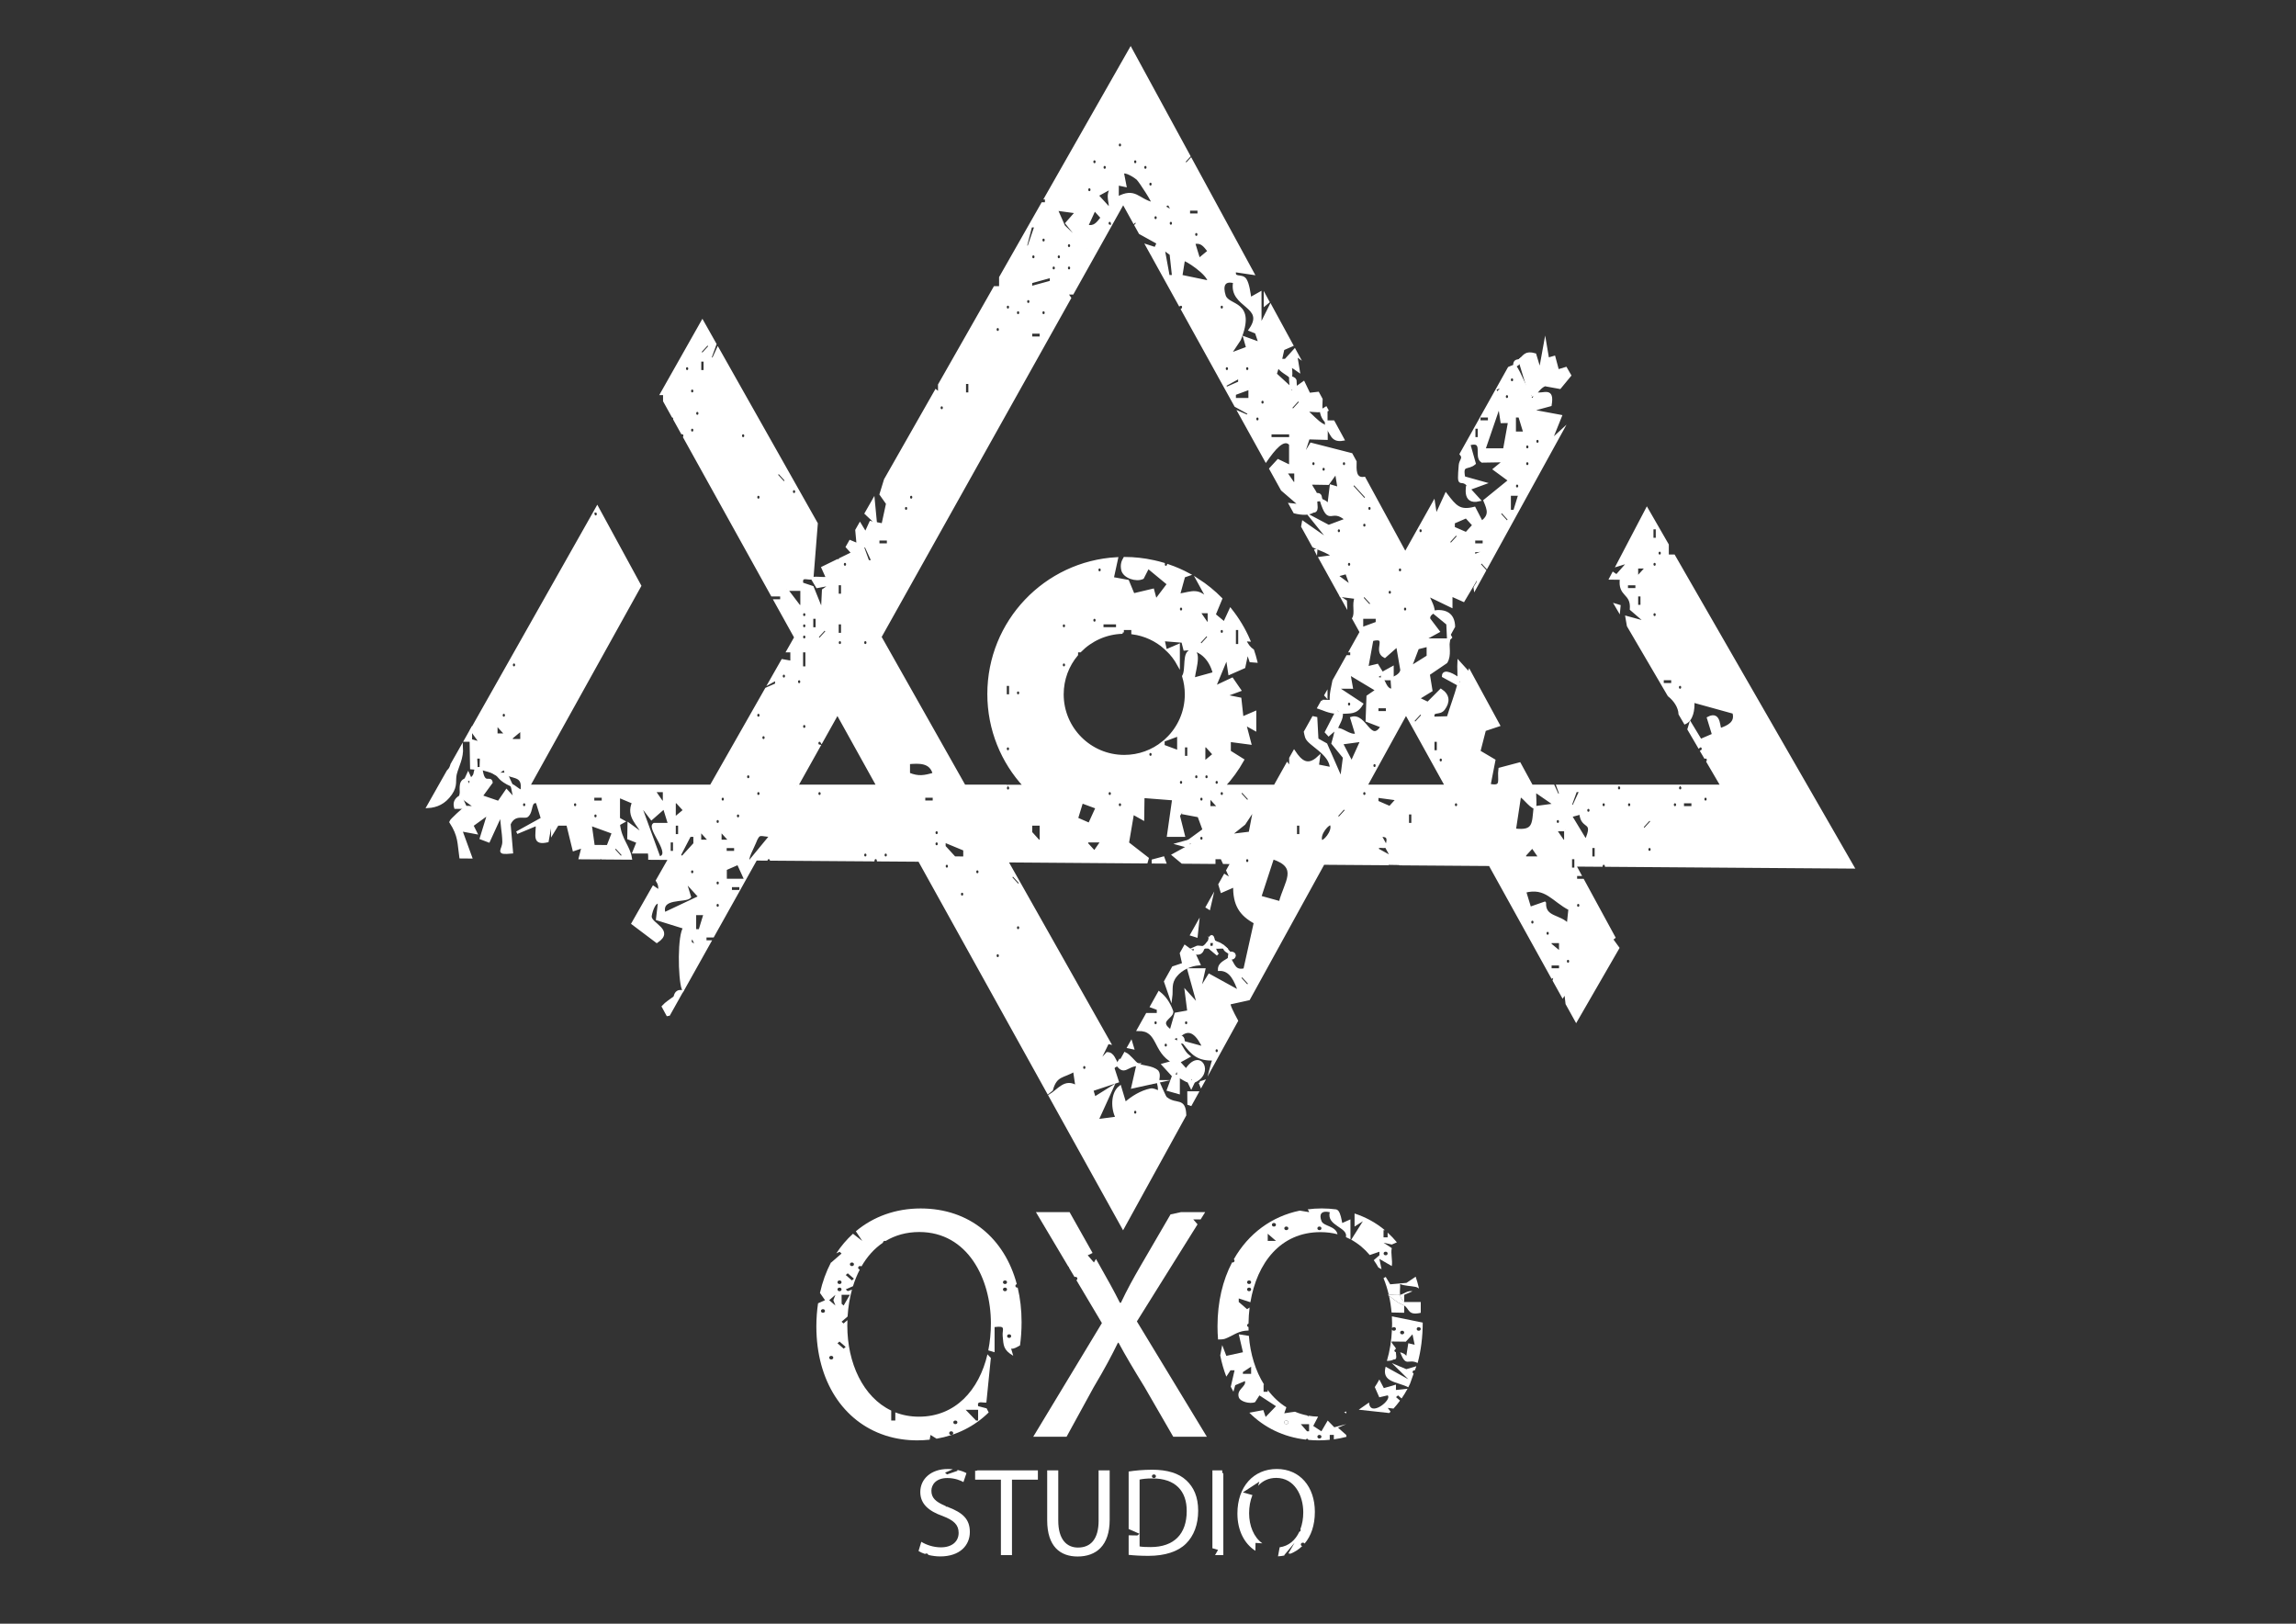 <?xml version="1.0" encoding="UTF-8"?>
<svg id="Layer_1" xmlns="http://www.w3.org/2000/svg" version="1.1" viewBox="0 0 841.89 595.28">
  <rect x="0" y="0" width="841.89" height="595.28" fill="#333333" stroke="none"/>
  <!-- Generator: Adobe Illustrator 29.5.1, SVG Export Plug-In . SVG Version: 2.1.0 Build 141)  -->
  <defs>
    <style>
      .st0 {
        fill: none;
      }

      .st1, .st2 {
        fill: #fff;
      }

      .st2 {
        stroke: #fff;
        stroke-miterlimit: 10;
      }
    </style>
  </defs>
  <path class="st1" d="M511.11,487.87c-.43,0-.66-.25-.71-.53-.16,4.09-.79,8-1.86,11.59,1,0,1.88-.16,2.5-.52,1.51.12.74-1.74.83-2.64-1.32-.55.02-1.25,0-1.32-.3-.84-2-2.28-1.52-2.63l5.13.06,2.45-2.7.79,3.82-2.33-.55-.72,4.61c-.61-.75-1.3-1.02-2.28-1.3,2.3,5.79,2.78,2.15,6.41,3.93.02-.05.04-.1.06-.16,1.16-4.4,1.81-9.28,1.82-14.65l-11.31-2.29h0c.05.86.08,1.72.08,2.58,0,.61-.01,1.21-.03,1.81.09-.24.32-.44.7-.44.99,0,.99,1.32,0,1.32ZM520.21,486.55c.99,0,.99,1.32,0,1.32s-.99-1.32,0-1.32ZM514.14,487.87c.99,0,.99,1.32,0,1.32s-.99-1.32,0-1.32Z"/>
  <path class="st1" d="M516.39,508.59c.21-.43.38-.79.48-.98.05-.11.1-.22.16-.32.42-1.14.81-2.29,1.22-3.44.03-.09.07-.18.1-.27-.6-.28-.49-1.22.35-1.22.04,0,.06.01.1.02.19-.5.37-1.01.56-1.51l-3.69,1.09-5.31-2.23,6.05,5.93-8.33-4.6c-1.58,5.78,4.24,5.45,8.32,7.54Z"/>
  <path class="st1" d="M514.9,478.65c1.92,1.12,1.29,3.78,6.06,2.64v-3.95s-6.06,0-6.06,0v-2.63s3.03-1.31,3.03-1.31c-1.8-.38-3.31,1.07-4.55,1.31-.18-1.27.1-2.66,0-3.95,1.83.71,3.67.64,5.59,1.02.55.11.97.35,1.34.6-.34-1.48-.74-2.92-1.21-4.32l-3.37,2.26-5.98.53-1.64-2.71-.81.45c.8,1.95,1.44,3.99,1.93,6.09,1.37-.07,2.97.25,4.14.02.24,1.71,1.49,2.49,1.52,2.63.08.42-.02.89,0,1.32-1.39-.81-1.36-.4-3.65-2.13l-1.92-1.45c.45,2,.76,4.05.94,6.11l4.63.1c0-.87.04-1.77,0-2.64Z"/>
  <path class="st1" d="M514.9,478.65c-.02-.43.08-.9,0-1.32-.03-.15-1.28-.92-1.52-2.63-1.17.23-2.78-.1-4.14-.02-.14,0-.27.01-.4.03l.49.37,1.92,1.45c2.29,1.72,2.26,1.32,3.65,2.13Z"/>
  <path class="st0" d="M422.57,542.01c-2.07,0-3.64.18-4.7.42v24.52c1.01.18,2.49.23,4.06.23,8.57,0,13.23-4.79,13.23-13.18.05-7.33-4.1-11.99-12.58-11.99Z"/>
  <path class="st1" d="M502.28,460.11l3.52-1.21v1.3s-2.07,1.8-2.07,1.8c.61.86,1.18,1.75,1.7,2.69.3.16.68.36,1.15.63l-.78-3.78,4.54,2.62c.35-2.04-.46-4.74,0-6.58l-3.02-1.98,3.02.67,1.87-.81c-1.05-1.27-2.18-2.46-3.4-3.56v1.73h-1.5v-2.63h.48c-3.22-2.69-6.95-4.76-11.1-6.11v4.79s3.05-1.96,3.05-1.96l-4.28,6.78c2.61,1.43,4.88,3.34,6.8,5.62ZM508.08,458.89c.98,0,.98,1.32,0,1.32s-.99-1.32,0-1.32Z"/>
  <path class="st1" d="M513.92,512.72c.79-1.14,1.52-2.33,2.2-3.59l-4.27.46.03-1.97-4.46,1.28-1.65-3.16c-.52.97-1.08,1.9-1.67,2.78l1.65,3.76,3.08-.72c1.77,1.6-6.56,8.25-6.82,2.61l-3.79,2.65,11.18,1.22c.17-.16.33-.33.5-.5l-1.04-1.38,2.11.25c.84-.92,1.63-1.9,2.39-2.93l-1.47-1.27.73-.64,1.3,1.13Z"/>
  <path class="st1" d="M374.01,493.3c.38-2.72.58-5.58.58-8.6,0-4.48-.49-8.72-1.43-12.65-.04,0-.06.02-.1.02-.9,0-.97-1.09-.22-1.28-4.49-16.8-17.35-27.75-35.26-27.75-9.18,0-17.34,2.99-23.76,8.36l2.35,3.54-3.4-2.63c-2.3,2.09-4.36,4.49-6.12,7.2l1.2-.59.73.64-3.79,3.29h-.1c-1.76,3.36-3.12,7.1-4.03,11.16l1.86,2.66-2.56,1.14c-.4,2.71-.62,5.54-.62,8.48,0,20.08,9.91,34.91,25.13,39.92.15.05.3.1.45.15,3.55,1.12,7.38,1.7,11.43,1.7,1.54,0,3.05-.09,4.54-.25l.3-1.74,2.24,1.38c7.3-1.26,13.88-4.49,19.1-9.63l-.76-1.49-3.12-.82c-.45-2.1,1.49-1.16,3.03-1.31l1.64-16.35-1.24-1.34c-3.1,13.23-11.83,22.87-25.12,22.87-3.15,0-6.04-.56-8.67-1.58v2.98h-1.5v-3.64c-10.37-4.95-16.1-17.48-16.1-31.11,0-.68.02-1.36.04-2.04l-1.41,1.22-.73-.64,2.2-1.91c.21-3.42.75-6.73,1.61-9.85l-1.56.54-.73-.64,2.66-1.16c.67-2.16,1.51-4.21,2.5-6.12-.84-.12-.8-1.29.13-1.29.21,0,.36.07.48.16,2.03-3.54,4.66-6.53,7.88-8.7,0-.34.23-.68.74-.68.1,0,.18.02.26.04,3.47-2.08,7.57-3.28,12.32-3.28,17.71,0,26.26,17.1,26.26,33.47,0,3.44-.33,6.77-.96,9.92l2.31.68v-9.22c4.42-.56,2.72.74,2.97,3.32.33,3.41.18,5.04,3.87,7.2l-.77-2.62c.91.2,2.06-.51,3.22-1.16ZM301.76,481.28c-.98,0-.98-1.32,0-1.32s.99,1.32,0,1.32ZM358.65,516.85v3.95s-.75,0-.75,0l-3.8-3.94h4.55ZM350.31,522.11c-.99,0-.99-1.32,0-1.32s.99,1.32,0,1.32ZM348.79,524.74c.98,0,.98,1.32,0,1.32s-.99-1.32,0-1.32ZM312.38,462.85c.99,0,.99,1.32,0,1.32s-.99-1.32,0-1.32ZM307.83,469.43c.99,0,.99,1.32,0,1.32s-.99-1.32,0-1.32ZM307.83,472.06c.99,0,.99,1.32,0,1.32s-.99-1.32,0-1.32ZM304.8,498.4c-.99,0-.99-1.32,0-1.32s.99,1.32,0,1.32ZM306.32,478.63l-2.27-1.96,2.27-1.96-.75,1.96.75,1.96ZM310.09,493.8l-.73.64-2.27-1.97.73-.64,2.27,1.97ZM311.62,474.7l-2.28,3.93-.73-.64-.02-3.29h3.03ZM312.39,469.42l-2.27-1.97.73-.64,2.27,1.97-.73.64ZM368.51,473.38c-.99,0-.99-1.32,0-1.32s.98,1.32,0,1.32ZM368.51,470.75c-.99,0-.99-1.32,0-1.32s.98,1.32,0,1.32ZM370.03,490.5c-.99,0-.99-1.32,0-1.32s.99,1.32,0,1.32Z"/>
  <path class="st1" d="M430.18,526.72h12.34l-25.65-42.27,22.24-35.59-1.57-1.81h2.71s1.66-2.67,1.66-2.67h-8.93v.02l-3.77.82-10.75,18.46c-3.05,5.25-5.13,9.04-7.45,13.93h-.37c-2.2-4.4-4.52-8.55-7.57-13.93l-1.2-2.13-.75,1.29-2.28-2.64c.66-.26,1.25-.54,1.78-.85l-8.43-14.97h-12.34l11.83,19.89c.21.12.33.33.33.55l1.99,3.34c.09-.03.19-.05.31-.05.83,0,.95.93.38,1.22l9.35,15.73-25.17,41.66h12.22l9.9-18.08c4.28-7.21,6.6-11.61,8.92-16.37h.24c2.57,4.76,5.25,9.28,9.53,16.25l10.51,18.2Z"/>
  <path class="st1" d="M493.66,517.46c-.27.12-.54.24-.82.35l.82.36v-.7Z"/>
  <path class="st1" d="M455.75,495.76l-6.08,1.32-1.51-3.94-.73,3.77c.54,2.74,1.29,5.34,2.23,7.79l1.53-2.33h1.5s-1.39,6.03-1.39,6.03c.31.62.64,1.23.97,1.82l.66-2.38,3.57-1.52c.56,2.07-3.14,2.97-2.28,5.9.49,1.66,4.03,2.56,5.97,1.85l1.61-2.49,6.07,3.95-3.79,3.95-.85-2.52-5.12.96c5.43,5.45,12.51,8.91,20.69,9.86l.45-.39.58.5c1.18.11,2.38.17,3.6.17,1.41,0,2.79-.07,4.16-.21v-1.79h1.5v1.62c1.58-.21,3.13-.53,4.64-.92-.03-.21-.06-.43-.1-.69l-3-2.66,3.02-1.3-4.39,1.15-2.42-2.47-2.31,3.95-2.99-1.97,1.78-3.41c-1.26-.03-2.48-.15-3.65-.36l.33.47c-.25-.2-.49-.38-.72-.55-1.56-.31-3.04-.77-4.44-1.36-1.05.09-2.26.35-3.93.58l.77-2.2c-2.64-1.64-4.93-3.82-6.85-6.4v.7h-1.5v-2.63h.18c-3.15-5.01-5.06-11.22-5.57-17.86l-3.71-.58,1.53,6.57ZM483.8,526.06c.99,0,.99,1.32,0,1.32s-.99-1.32,0-1.32ZM480.01,522.11v2.63s-.75,0-.75,0l-2.28-2.62h3.03ZM471.67,520.79c.99,0,.99,1.32,0,1.32s-.99-1.32,0-1.32ZM458.76,501.04v2.63s-3.02,0-3.02,0v-.65s3.02-1.98,3.02-1.98Z"/>
  <path class="st1" d="M484.58,447.68c-.94-2.3-.29-3.99,3.01-3.28-1.26,5.09,6.82,5.5,5.93,9.15.57.24,1.13.51,1.67.8l-.02-7.31-3,1.33c-.29-1.36-.58-3.41-1.43-4.48-.21-.26-.48-.41-.78-.51-1.71-.22-3.48-.35-5.3-.35s-3.48.12-5.16.34c.31.37.5.72.5,1.02l-3.38-.56c-10.36,2.13-18.89,8.44-24.21,17.84.46.34.31,1.17-.47,1.17-.06,0-.11-.02-.16-.03-3.43,6.53-5.35,14.46-5.35,23.47,0,1.64.07,3.23.2,4.8.88-.02,1.8,0,2.54-.26,2.49-.91,4.54-2.64,7.4-2.94.35-.04.79-.07,1.26-.09-.02-.42-.02-.85-.03-1.27-.69-.17-.68-1.08,0-1.24.03-2.01.16-3.99.4-5.92l-.93.61-3.05-2.64v-1.3s4.27,1.39,4.27,1.39c2.4-14.31,10.96-25.7,25.68-25.7,2.24,0,4.33.27,6.27.78-.66-3.1-5.07-2.87-5.87-4.81ZM467.12,448.36c.99,0,.99,1.32,0,1.32s-.99-1.32,0-1.32ZM458.02,473.38c-.99,0-.99-1.32,0-1.32s.98,1.32,0,1.32ZM458.02,470.75c-.99,0-.99-1.32,0-1.32s.98,1.32,0,1.32ZM464.85,454.94v-2.63s3.03,2.63,3.03,2.63h-3.03ZM471.67,450.99c-.99,0-.99-1.32,0-1.32s.99,1.32,0,1.32ZM483.8,450.99c-.99,0-.99-1.32,0-1.32s.99,1.32,0,1.32Z"/>
  <path class="st1" d="M347.7,552.52c-.12-.04-.21-.09-.32-.13-.03,0-.06.02-.1.02-.31,0-.51-.14-.63-.32-3.53-1.49-5.13-2.91-5.13-5.56,0-2.12,1.61-4.66,5.85-4.66,2.81,0,4.89.92,5.9,1.48l1.11-3.27c-.8-.45-1.91-.89-3.32-1.17v.33l-3.8,1.31-.73-.64,2.86-1.25c-.59-.06-1.22-.1-1.89-.1-6.04,0-10.05,3.6-10.05,8.44,0,4.38,3.13,7.01,8.21,8.8,4.19,1.61,5.85,3.27,5.85,6.18,0,3.13-2.4,5.3-6.5,5.3-2.77,0-5.39-.92-7.19-2.03l-1.01,3.37c.61.4,1.43.78,2.37,1.09.12-.1.28-.17.5-.17.42,0,.65.24.71.52,1.37.34,2.89.55,4.35.55,7.33,0,10.88-4.15,10.88-8.94s-2.67-7.1-7.93-9.13Z"/>
  <path class="st1" d="M357.89,539.23c-.13,0-.23-.02-.33-.06v3.3h9.45v27.66h4.06v-27.66h9.5v-3.41h-22.17c-.12.1-.29.17-.51.17Z"/>
  <path class="st1" d="M402.84,557.45c0,6.87-2.95,9.91-7.56,9.91-4.15,0-7.24-2.95-7.24-9.91v-18.39h-4.06v18.3c0,9.63,4.79,13.28,11.16,13.28,6.73,0,11.75-3.92,11.75-13.46v-18.12h-4.06v18.39Z"/>
  <path class="st1" d="M422.38,538.83c-3.18,0-6.09.28-8.53.65v21.08l3.94,1.73-.73.63-3.21-.05v7.16c2.03.23,4.43.37,7.28.37,6.04,0,10.83-1.57,13.74-4.47,2.9-2.86,4.47-7.01,4.47-12.08s-1.61-8.62-4.38-11.16c-2.72-2.54-6.82-3.87-12.58-3.87ZM423.12,540.55c.98,0,.98,1.32,0,1.32s-.99-1.32,0-1.32ZM421.92,567.18c-1.57,0-3.04-.05-4.06-.23v-24.52c1.06-.23,2.63-.42,4.7-.42,8.48,0,12.63,4.66,12.58,11.99,0,8.39-4.66,13.18-13.23,13.18Z"/>
  <polygon class="st1" points="448.17 539.06 444.56 539.06 444.56 567.61 446.63 568.21 445.53 570.13 448.57 570.13 448.57 540.24 448.17 539.9 448.17 539.06"/>
  <path class="st1" d="M477.74,565.57c.32,0,.52.14.63.33,2.33-2.74,3.76-6.63,3.76-11.63,0-9.22-5.49-15.72-13.97-15.72s-14.43,6.45-14.43,16.32c0,6.21,2.52,11.07,6.59,13.68l.05-2.89,2.51.15c-3.14-2.19-4.86-6.45-4.86-11.03,0-2.38.41-4.67,1.22-6.66l-3.5-.98,6.05-3.96-.47,1.54c1.62-1.79,3.83-2.9,6.65-2.9,6.68,0,9.91,6.45,9.91,12.63,0,2.22-.36,4.32-1.05,6.16.22.34.09.84-.4.96-1.43,3.08-3.88,5.24-7.21,5.69l-.6,3.32c.8-.05,1.59-.15,2.35-.31l-.05-.15,3.78-4.54-2.28,3.93.75.11c1.6-.63,3.06-1.57,4.31-2.78-.72-.21-.64-1.27.25-1.27ZM-240.21,392.42h.75s2.26,1.98,2.26,1.98l-3.01,1.98v-3.95Z"/>
  <path class="st1" d="M471.67,522.11c.99,0,.99-1.32,0-1.32s-.99,1.32,0,1.32Z"/>
  <g>
    <path class="st2" d="M448.93,347.29c.06,1.29,1.62,1.63,1.87,2.05-.68-.81-.98-1.28-1.87-2.05Z"/>
    <path class="st2" d="M452.65,350.37c-.01-1.29-1.77-.94-1.85-1.03.29.48-.29,1.6,0,2.05.29-.24,1.53.32,1.85-1.02Z"/>
    <path class="st2" d="M417.19,390.33c-1.19-.6-2.99-3.34-4.66-4.09l-1.78,3.17-.24-.43c-.36.58-.66,1.09-.78,1.34,2.65,3.56,3.36.17,7.47,0Z"/>
    <path class="st2" d="M424.66,396.48c-.27-.58.59-2.5-.32-3.67-1.98-1.77-5.18-1.48-7.14-2.48l-1.86,8.19,9.33-2.04Z"/>
    <path class="st2" d="M445.2,347.29c1.22.14,2.5-.09,3.73,0-1.99-1.74-2.54-1.37-3.73-2.05.29.32-.25,1.44,0,2.05Z"/>
    <polygon class="st2" points="432.12 309.37 435.86 310.39 435.86 308.34 432.12 309.37"/>
    <path class="st2" d="M438.69,347.3l-.96,2.04c3.34.77,2.93-1.28,3.73-2.05-.94.16-2.03-.33-2.78.01Z"/>
    <path class="st2" d="M441.46,347.29c.6-.1,1.25.04,1.87,0v-2.05c-.58.65-1.26,1.47-1.87,2.05Z"/>
    <path class="st2" d="M490.01,261.2l-3.71,7.19.9.98c.8-.66,1.93-1.91,2.81-2.01.37-1.71,2.25-3.75,1.87-6.15-.6.05-1.26.04-1.87,0Z"/>
    <path class="st2" d="M444.26,343.29c-.89.37-.64,1.62-.93,1.95h1.87c-.29-.17-.31-1.95-.93-1.95Z"/>
    <path class="st2" d="M443.33,347.29l3.21,2.67c-.74-.75-.96-1.75-1.34-2.67-.59-.07-1.27-.04-1.87,0Z"/>
    <path class="st2" d="M531.09,234.56c.02-.12.42-.4.85-.88l-.53-.98,1.65-3.01c-.12-4.53-3.04-6.09-7.57-5.38l5.33,4.37.27,5.87Z"/>
    <path class="st2" d="M486.28,156.67c2.17,1.6,1.71,5.2,6.15,4.42l-3.52-6.47h-2.63c.09.65-.02,1.38,0,2.05Z"/>
    <path class="st2" d="M473.21,142.32h1.87l-.16-2.85c-.39-.94-1.36-.88-1.7-1.25-.21,1.29.3,3.05,0,4.1Z"/>
    <polygon class="st2" points="506.81 246.85 506.81 248.9 510.55 248.9 510.54 244.8 506.81 246.85"/>
    <path class="st2" d="M432.13,243.63v-7.02s-4.02,1.73-4.02,1.73c1.58,1.55,2.94,3.34,4.02,5.3Z"/>
    <path class="st2" d="M557.23,132.07c-.44.36-2.05-.22-1.87,2.05.92-.33,1.78-.86,1.87-2.05Z"/>
    <path class="st2" d="M534.82,248.9c-1.36-1.11-5.56-3.62-5.61-1.02l5.61,3.07c.03-.68-.04-1.37,0-2.05Z"/>
    <path class="st2" d="M562.83,144.37c1.13-1.23,2.05-2.65,3.65-3.27l5.46.99,3.68-4.47-1.48-2.57-2.96.9-1.33-4.98-2.32.67-.97-5.73-1.87,10.25-1.86-6.16c-3.49-1.01-3.79.57-5.6,2.07l3.73,12.3c.62.07,1.26-.09,1.87,0Z"/>
    <path class="st2" d="M432.13,380.08v2.05h1.87c-.18-.24.25-2.4-1.87-2.05Z"/>
    <path class="st2" d="M484.87,257.09l-1.3,2.31c1.65.52,3.57,1.6,6.43,1.8v-2.05c-.56-.56-1.78-1.42-1.87-2.05l-2.9-.06c-.13,0-.25.03-.37.05Z"/>
    <path class="st2" d="M187.54,287.85c-.59-1.38-1.3-2.7-1.87-4.1h-3.73c1.18.7,1.24,2.19,5.6,4.1Z"/>
    <path class="st2" d="M167,296.04h3.73s-1.87-4.09-1.87-4.09c-.07.24-2.71,1.11-1.86,4.09Z"/>
    <polygon class="st2" points="442.63 332.51 443.32 332.94 443.97 330.12 442.63 332.51"/>
    <polygon class="st2" points="321.04 191.51 320.27 183.43 317.54 188.21 321.04 191.51"/>
    <polygon class="st2" points="593.59 223.66 593.73 222.21 592.53 221.85 593.59 223.66"/>
    <polygon class="st2" points="228.6 301.17 226.75 300.15 226.75 302.2 228.6 301.17"/>
    <path class="st2" d="M165.13,281.7c-.16.3-.47.66-.87,1.08l-3.04,5.37-4.3,7.61c3.12-.19,6-1.37,8.35-4.74,2.17-3.11,1.14-4.92,1.73-7.28.75-2.97,2.54-5.82,2.28-9.84l-3.6,6.36c-.14.5-.31.98-.54,1.42Z"/>
    <path class="st2" d="M247.28,365.74c-1.32,1.01-2.95,1.96-4.13,3.29l1.63,3c.17-.02.33-.05.47-.09l4.74-8.47c-2.49-.3-2.23,1.9-2.71,2.27Z"/>
    <polygon class="st2" points="464.98 110.67 463.88 108.64 463.88 111.57 464.98 110.67"/>
    <polygon class="st2" points="439.14 338.74 436.95 342.63 438.67 343.17 439.14 338.74"/>
    <polygon class="st2" points="415.32 384.17 414.75 382.28 413.86 383.86 415.32 384.17"/>
    <path class="st2" d="M439.99,396.84l.44,1.08.72-1.31c-.34.12-.72.21-1.16.23Z"/>
    <polygon class="st2" points="435.85 400.59 435.88 404.66 436.59 404.9 438.97 400.58 435.85 400.59"/>
    <path class="st2" d="M427.69,402.82c-.75-.56-2.23-4.62-3.03-6.34,1.33,6.2-.55,2.59-2.79,3.07-3.44.74-6.66,2.7-9.36,5.1l-1.84-6.11c-3.04,2.38-2.8,8.22-1.06,11.3l-7.35.98,5.59-12.28-6.54,4.08-.92-3.05,9.35-3.1-1.56-4.78c.17-.99,1.38-1.05,1.54-1.37-1.03-1.39-1.55-4.15-3.72-4.1l-3.74,4.09,3.92-8.08.6.13-32.89-58.26-.56.61-2.79-3.06.9-.99,1.33,1.46-3.64-6.44,51.21.38.38-1.34-7.25-5.63,1.87-11.01,3.71,2.08.12-8.09,11.13.87-1.9,13.36h5.58s-1.83-7.26-1.83-7.26l4.65-7.06-2.81,6.11,5.58,1.05,1.89,5.11-5.61,4.1,1.85,1.02-1.85,1.02-5.58,3.06,3.25,2.7,11.67.09v-1.74s2.78,0,2.78,0l.81,1.76,2.92.02-1.59,2.85,1.63,3.53-2.67-1.67-1.84,3.29.75,2.48,4.69-2.04c-.14,6.93,2.16,10.54,7.57,13.49l-3.84,17.27c-3.68.87-4-1.63-5.59-4.09-1.33,1.11-3.75,1.74-3.74,4.07,4.4-.14,6,4.26,7.47,8.21l-11.14-6.13-3.79,6.14,1.86-8.18h-5.6s3.71,13.33,3.71,13.33l-4.64-5.13.91,7.18-4.7.84-1.82,6.3c-5.42-3.74.51-4.9.41-7.13-1.21-3.4-2.79-5.38-4.73-6.92l-2.79,4.99,2.44.9v2.02s-4.08,0-4.08,0l-3.14,5.61c7.73-.07,5.47,7.96,12.82,11.83l-3.73,1.03,3.74,4.09.93-2.03c1.18,0,.85,1.96.93,2.03.7.52,3.54,2.12,3.73,2.05.75-.27.5-3.97,1.87,0,7.13-2.89,2.39-12.22-2.8-4.12l-2.78-3.07,3.7-2.02c-1.73-1.31-2.52-3.41-3.72-5.14-.23-.34-1.43-.18-1.85-1.01.08-1.34,1.73-.92,1.85-1.04,4.34-4.46,7.32-.21,9.34,4.09l-7.47-2.04c3.34,4.39,5.4,6.42,11.21,6.16-.44.82-.72,1.75-.96,2.68l9.22-16.74c-1.57-2.93-3.16-6.02-2.67-6.44l7.08-1.56,27.36-49.69,23.45.17v-.15s4.58.08,4.58.08l.08.11,32.95.24,22.82,41.2,1.18-.65-.49,1.89,3.2,5.77,1.03-1.52.5,4.28,3.4,6.14,15.33-26.56-2.33-3.2.87-.67-11.42-20.99h-2.6v-2.03h1.49l-1.51-2.78v.71h-1.84v-4.09h1.84v2.71l9.41.07c.09-.4.38-.74.87-.74s.79.35.88.75l59.75.44,30.75.22-17.15-29.8-45-78.2h-.26v-.46l-3.28-5.7h-2.33s0-4.04,0-4.04l-7.53-13.08-10.75,20.52,4.28-1.32-4.64,5.26-1.25-.86-.92,1.75,3.88.05c-.95,6.59,4.1,4.94,3.63,11.27l5.83,5.04-7.45-2.04.53,3.08,12.54,21.42v-1.94h3.72v2.03h-3.67l2.32,3.96c2.17,1.73,3.91,4.22,4.04,6.9l1.89,3.23c2.48-1.13,3.15-4.81,2.92-7.94l14.93,4.13c1.15,3.87-2.18,5.22-4.7,6.16-1.14.43.04-6.58-4.64-4.11l1.88,6.14-4.72,2.03-3.7-6.1-.61,2.02,3.74,6.4c.15-.14.35-.24.6-.24,1.06,0,1.19,1.56.4,1.96l1.27,2.16c.06-.01.13-.02.2-.02.86,0,1.11,1.03.74,1.63l5.22,8.92h-14.64c.47.57.25,1.75-.67,1.75s-1.14-1.17-.67-1.75h-21.07c.47.57.25,1.75-.67,1.75s-1.14-1.17-.67-1.75h-21.83l1.01,2.78-.9.99-1.73-3.77h-7.94l-4.44-8.15-7.25,1.92c-.58,3.99,1.48,7.06-3.86,5.92l1.76-9.07-5.5-3.25,2.04-7.95,5.12-1.71-10.69-19.65-.21.64-3.71-4.09c-.11,2.03.12,4.11-.01,6.14.41.33.9.5,1.11,1.05-.03.59-1.05.75-1.11,1-1.14,4.17-2.63,8.03-3.89,12.13l-5.44.16c-.6-3.29,2.21-1.2,3.79-3.32,1.91-2.56,1.82-5.01-.99-6.89l-4.77,4.78-3.63-1.74,4.81-2.95-.97-5.98,6.47-4.4c1.58-2.53.47-5.86.89-8.19h-9.33s5.58-3.06,5.58-3.06l-3.43-4.52c-.39-1.65,1.56-2.43,1.59-2.67.24-2.22-2.34-5.65-1.87-6.14l8.41,4.06v-4.1s4.52,2.02,4.52,2.02l4.81-8.11c1.74,1.01-.79,2.85-.63,3.69l3.63-6.59-2.05-2.26.9-.99,1.83,2.01,19.05-34.62,8.34-15.15-3.99,3.67,3.71-9.22-11.19-2.08,7.45-2.04c1.01-6.3-2.2-3.57-5.59-4.1-.27.3.01,1.62-.92,2.03-1.23-.06-.8-1.84-.95-2.03-2.36-3.12-3.38-7.01-5.6-10.25-.81.29-1.47.6-2.08.85l-4.01,7.17,2.34-.85-2.78,3.06-.36-.78-.86,1.54-4.19,7.48h2.61v2.03h-3.72v-.03l-1.18,2.1h1.16v4.09h-1.84v-2.86l-4.79,8.55c1.35,1.64-.19,2.26-.34,4.08-.74,8.98.08,4.51,2.69,7.04.27.26-1.83,7.19,4.29,5.73l-3.72-4.08,5.59-2.05-7.46-2.08c-1.04-5.32,1.34-3.03,3.87-5.2l-2-7.07c6.18-1.82,2.06,4.63,4.8,6.29l8.26-.14-3.72,3.06,5.59,4.1-9.13,7.42c1.48,3.51,2.13,5.41-1.14,7.95l-2.68-5.2c-5.43,1.39-7-.56-10.4-5.02l-3.73,8.15-.78-5.1-5.22,9.32c.12-.06.25-.1.41-.1,1.21,0,1.21,2.05,0,2.05-.62,0-.92-.54-.91-1.07l-4.71,8.4-15.03-27.61c-3.67.51-3.36-3.31-3.3-6.06l-1.46-2.68-14.72-3.77-3.75,6.15,2.76-8.38,6.57.19c-.01-1.36.05-2.75,0-4.11-1.71-1.26-1.67-.63-4.49-3.31l-2.97-2.83c1.77-.28,4.01.38,5.59-.01-.15-1.33-.04-2.74.01-4.14l-1.21-2.23-3.26.37-2.02-4.22-2.85,2.02-5.58,5.14c1.29-1.52,3.14-3.14,3.71-5.14l-5.61-5.14.94-3.06c1.04,1.99,3.51,2.85,4.67,4.09.59-3.57-1.6-5.45,2.83-2.31l-.96-5.88.74.54-1.17-2.15-3.32,3.65h-1.84s.92-4.1.92-4.1l3.23-1.41-7.83-14.38-3.79,7.6-.02-12.31-3.69,2.08c-.35-2.11-.71-5.31-1.75-6.97-1.26-2-4.54.06-3.87-3.28l6.66.99-22.75-41.8-1.66,1.82-.9-.99,1.89-2.07-7.17-13.17-14.24-26.17-17.15,30.11-14.02,24.62h.24v2.03h-1.4l-15.41,27.07v3.68s-2.09,0-2.09,0l-20.31,35.68v3.27l-1.26-1.05-18.56,32.6-1.63,5.3,2.4,3.4-1.49,6.89,5.61,2.04-10.27-2.03-1.86,4.09-2.05-3.38-1.23,2.17.48,5.3-2.83-1.17-1.12,1.97,2.07,2.29-4.67,2.27-.64,1.12-.36-.63-5.35,2.61,1.73,3.84c-1.85.19-3.8-.21-5.63,0l1.86,3.12,5.6-1.06-3.36,2.32-.38,7.91-3.61-8.98-3.84-1.28c-.55-3.26,1.84-1.81,3.73-2.03l1.59-20.03-26.24-46.47-9.9-17.54-1.87,4.08-.9-.99,1.76-4.87-4.67-8.28-14.97,26.47h1.04v2.63s3.12,5.62,3.12,5.62c.43.15.63.62.59,1.07l2.79,5.03s.03,0,.04,0c.81,0,1.08.92.8,1.53l6.98,12.58,25.17,45.35h3.45v2.03h-2.33l7.49,13.49-2.83,4.98h1.4s0,4.09,0,4.09l-3.39-.6-4.6,8.08,2.39-1.32v2.03l-3.71,1.62-20.26,35.59h-66.86l40.77-73.39-15.63-28.7-.77,1.37c.06-.01.12-.02.19-.02,1.21,0,1.21,2.05,0,2.05-.51,0-.81-.37-.89-.79l-44.64,78.98,3.5,4.84-3.71-1.04.18,10.11,1.68.14c.28-1.08-.18-2.79.01-4.09h1.85c.12,1.33-.15,2.78.01,4.09,1.94.72,3.4.74,5.6,2.05l2.8-2.05c.53.15.52,1.86.93,2.05,3.01,1.36,6.44.56,5.59,6.15-.42.55-2.54-1.53-3.72-2.05.61,1.43.61,4.23,1.87,6.14l-3.74-4.09-2.91,4.24-6.41-2.2,3.73-5.1c-.37-2.34-2.9,1.78-3.74-5.14-.56-.21-1.3.2-1.87,0-.71,2.69-.07,2.04-1.87,4.1-.11.13.25,2.03-.93,2.03l-.93-2.03c-2.73.75-1.36,4.29-1.87,6.15l5.6,4.09c-1.15.25-2.95-.36-3.73.01-.73.35-5.46,4.7-5.58,5.26,3.34,5.13,2.94,7.8,3.68,12.91l3.69.03-3.64-9.99,5.47,1.02-1.36-2.7,6.16-4.46-2.82,9.17,2.77,1.05,4.69-10.24c-.1,3.54.76,6.93.81,10.44.04,3.29-3.08,4.47,2.94,3.89l-.88-10.29c1.83-4.3,5.65-2.26,6.55-3.06,1.98-1.73.73-5.68,3.65-5.08l1.89,6.12-9.32,5.16,7.44-3.1c.08,4.11-1.48,7.32,3.74,6.15l1.86-10.23v7.17s1.86-3.07,1.86-3.07h3.73s2.27,9.31,2.27,9.31l3.35-1.13-1.06,4.15,7.18.05c.12-.06.26-.1.42-.1s.3.04.42.11l10.51.08c-.72-4.5-3.7-6.56-4.4-12.48-.28-2.4-.02-1.28,0-2.05.06-2.73-.05-5.48.01-8.2l5.4,2.27c-2.31,5.28,1.98,7.86,3.93,12.06l-5.59-4.08-.09,5.11,3.43,1.36-1.52,3.76h5.64c.12,1,.17,1.74.15,2.29l7.38.05-4.59,8.06c.71,1.08,1.08,2.31.77,3.95l-2.17-1.49-7.56,13.27,8.81,6.64c6.08-4.06-2.29-6.25-2.38-9.13-.02-.73,1.22-6.05,3.29-5.18l-.71,6.07,10.02,3.12c-2.17,2.52-2.01,18.42-.57,22.62l9.78-17.47h-1.71v-2.03h2.84l9.19-16.42h-2.7v-2.03h3.72v.19l1.26-2.26h-6.85s0-4.09,0-4.09l4.66-2.03,2.52,5.53,3.97-7.09,3.9.03c.13-.31.4-.55.81-.55s.69.24.82.56l37.5.27c.07-.44.36-.84.9-.84s.83.4.9.85l15.1.11,47.24,85.12,1.26-1.02c1.56-5.71,4.34-4.64,8.34-7.16l.91,6.14c-4.32-2.84-6.58,1.24-9.88,3.17l9.44,17.01,17.4,31.33,16.41-29.82,6.27-11.39c-.2-6.18-3.1-3.32-6.73-6.03ZM440.53,308.34c-1.21,0-1.21-2.05,0-2.05s1.21,2.05,0,2.05ZM423.73,375.99c-1.21,0-1.21-2.05,0-2.05s1.21,2.05,0,2.05ZM427.46,384.18c-1.21,0-1.21-2.05,0-2.05s1.21,2.05,0,2.05ZM434.93,375.99c-1.21,0-1.21-2.05,0-2.05s1.21,2.05,0,2.05ZM446.13,386.23c-1.21,0-1.21-2.05,0-2.05s1.21,2.05,0,2.05ZM457.35,361.61l-2.79-3.06.9-.99,2.79,3.06-.9.99ZM578.7,330.89c1.21,0,1.21,2.05,0,2.05s-1.21-2.05,0-2.05ZM561.89,339.09c-1.21,0-1.21-2.05,0-2.05s1.21,2.05,0,2.05ZM567.49,343.19c-1.21,0-1.21-2.05,0-2.05s1.21,2.05,0,2.05ZM572.16,355.48h-3.72v-2.03h3.72v2.03ZM572.15,349.34l-3.72-3.08v-1.01s3.72,0,3.72,0v4.09ZM566.39,331.07l-5.42,1.89-1.87-6.15c7.81-2.06,10.38,3.34,16.5,6.44l-.62,5.84c-2.96-3.47-8.76-2.37-8.58-8.01ZM574.96,353.44c-1.21,0-1.21-2.05,0-2.05s1.21,2.05,0,2.05ZM600.16,216.1h-3.72v-2.03h3.72v2.03ZM602.02,222.25h-1.84v-4.09h1.84v4.09ZM600.18,212.01v-4.09s3.72,0,3.72,0l-3.72,4.09ZM606.7,226.36c-1.21,0-1.21-2.05,0-2.05s1.21,2.05,0,2.05ZM606.7,207.91c-1.21,0-1.21-2.05,0-2.05s1.21,2.05,0,2.05ZM607.63,197.65h-1.84v-4.09h1.84v4.09ZM608.57,203.81c-1.21,0-1.21-2.05,0-2.05s1.21,2.05,0,2.05ZM616.04,253c-1.21,0-1.21-2.05,0-2.05s1.21,2.05,0,2.05ZM625.38,291.95c1.21,0,1.21,2.05,0,2.05s-1.21-2.05,0-2.05ZM616.98,294.01h3.72v2.03h-3.72v-2.03ZM604.84,312.44c-1.21,0-1.21-2.05,0-2.05s1.21,2.05,0,2.05ZM614.17,294c1.21,0,1.21,2.05,0,2.05s-1.21-2.05,0-2.05ZM604.85,300.17l.9.99-2.79,3.06-.9-.99,2.79-3.06ZM597.37,294c1.21,0,1.21,2.05,0,2.05s-1.21-2.05,0-2.05ZM563.76,160.77c1.21,0,1.21,2.05,0,2.05s-1.21-2.05,0-2.05ZM552.56,144.37c1.21,0,1.21,2.05,0,2.05s-1.21-2.05,0-2.05ZM551.63,164.85h-7.48s5.61-16.38,5.61-16.38l.93,6.16,2.78-.04-1.85,10.25ZM560.03,162.82c1.21,0,1.21,2.05,0,2.05s-1.21-2.05,0-2.05ZM560.03,168.96c1.21,0,1.21,2.05,0,2.05s-1.21-2.05,0-2.05ZM555.37,152.57h1.84s1.88,6.13,1.88,6.13h-3.73s0-6.13,0-6.13ZM556.29,179.21c-1.21,0-1.21-2.05,0-2.05s1.21,2.05,0,2.05ZM554.42,138.22c1.21,0,1.21,2.05,0,2.05s-1.21-2.05,0-2.05ZM557.23,181.28l-1.88,6.13h-1.84s0-6.14,0-6.14h3.73ZM550.68,187.44l2.79,3.06-.9.99-2.79-3.06.9-.99ZM540.43,197.67h3.72v2.03h-3.72v-2.03ZM540.43,201.77c2.53,1.01,7.46-2.72,7.44-1.05l-7.44,3.07v-2.03ZM532.96,191.53l4.67-2.03,2.77,3.04-2.77,3.04-4.67-2.03v-2.02ZM533.9,195.63l.9.99-2.79,3.06-.9-.99,2.79-3.06ZM251.95,136.17c-1.21,0-1.21-2.05,0-2.05s1.21,2.05,0,2.05ZM253.82,158.72c-1.21,0-1.21-2.05,0-2.05s1.21,2.05,0,2.05ZM253.82,144.37c-1.21,0-1.21-2.05,0-2.05s1.21,2.05,0,2.05ZM255.69,152.57c-1.21,0-1.21-2.05,0-2.05s1.21,2.05,0,2.05ZM258.48,136.16h-1.84v-4.09h1.84v4.09ZM257.54,130l-.9-.99,2.79-3.06.9.99-2.79,3.06ZM184.74,261.2c1.21,0,1.21,2.05,0,2.05s-1.21-2.05,0-2.05ZM181.94,269.39v-4.09s3.73,4.09,3.73,4.09h-3.73ZM188.47,242.75c1.21,0,1.21,2.05,0,2.05s-1.21-2.05,0-2.05ZM187.54,271.44v-1.01s3.72-3.08,3.72-3.08v4.09s-3.72,0-3.72,0ZM192.2,296.05c-1.21,0-1.21-2.05,0-2.05s1.21,2.05,0,2.05ZM210.88,296.05c-1.21,0-1.21-2.05,0-2.05s1.21,2.05,0,2.05ZM217.42,291.96h3.72v2.03h-3.72v-2.03ZM218.34,300.15c-1.21,0-1.21-2.05,0-2.05s1.21,2.05,0,2.05ZM222.9,310.29l-5.3-.02-1.13-8.06,8.39,3.04-1.96,5.03ZM228.59,313.48l-.9.99-2.79-3.06.9-.99,2.79,3.06ZM279.96,269.4c1.21,0,1.21,2.05,0,2.05s-1.21-2.05,0-2.05ZM278.09,261.2c1.21,0,1.21,2.05,0,2.05s-1.21-2.05,0-2.05ZM278.09,289.9c1.21,0,1.21,2.05,0,2.05s-1.21-2.05,0-2.05ZM274.36,283.75c1.21,0,1.21,2.05,0,2.05s-1.21-2.05,0-2.05ZM270.62,298.1c1.21,0,1.21,2.05,0,2.05s-1.21-2.05,0-2.05ZM265.02,291.95c1.21,0,1.21,2.05,0,2.05s-1.21-2.05,0-2.05ZM264.1,304.25l3.72,4.09h-3.73s0-4.09,0-4.09ZM269.68,310.41v2.03h-3.72v-2.03h3.72ZM263.16,300.15c1.21,0,1.21,2.05,0,2.05s-1.21-2.05,0-2.05ZM256.63,304.25l3.72,4.09h-3.73s0-4.09,0-4.09ZM254.74,306.3v3.05s-4.67,5.12-4.67,5.12l-.9-.99,3.73-7.18h1.84ZM247.3,294h.92s2.78,3.07,2.78,3.07l-3.7,3.07v-6.15ZM249.14,302.2v4.09h-1.84v-4.09h1.84ZM243.54,289.9v4.09s-.92,0-.92,0l-2.81-4.08h3.73ZM241.7,314.48l-7.47-20.48,4.66,6.12,4.66-4.08,1.9,6.14-5.63.02c-2.26,1.57,7.29,11.23,1.89,12.28ZM245.43,312.44v-4.09h1.84v4.09h-1.84ZM253.82,320.64c-1.21,0-1.21-2.05,0-2.05s1.21,2.05,0,2.05ZM243.56,334.99c-1.9-6.49,7.68-4.38,9.34-6.16l-1.87-6.14,5.59,6.13-13.06,6.17ZM253.15,345.63l-2.12,3.7,2.79-6.12,1.87,4.03-2.54-1.61ZM256.61,341.13h-1.84s0-6.14,0-6.14h3.73s-1.88,6.14-1.88,6.14ZM263.16,332.94c-1.21,0-1.21-2.05,0-2.05s1.21,2.05,0,2.05ZM263.16,324.74c-1.21,0-1.21-2.05,0-2.05s1.21,2.05,0,2.05ZM274.35,316.52c-.69-2.05,1.51-5.38,2.37-7.62,1.66-4.31,2.16-2.53,6.04-2.6l-8.41,10.22ZM287.43,248.9c-1.21,0-1.21-2.05,0-2.05s1.21,2.05,0,2.05ZM381.71,308.34h-.92s-2.8-3.09-2.8-3.09v-3.05s3.72,0,3.72,0v6.14ZM411.6,231.86v-1.39h3.72v1.59c4.51.61,8.6,2.55,11.86,5.41l-.65-2.91,7.13.58.73,2.87c5.34-.64,9.41,3.24,10.82,8.84l-7.46,2.06c-.68-.89,3.19-10.67-.94-10.22-3.01.33-1.37,6.73-2.86,9.23.64,2.1.99,4.33.99,6.64,0,6.46-2.7,12.28-7.02,16.41l4.21-1.56v6.15l-5.58-2.06v-1.32c-3.9,3.18-8.88,5.08-14.31,5.08-12.54,0-22.71-10.17-22.71-22.71,0-5.54,1.98-10.61,5.28-14.55v-1.33h1.21c3.99-4.07,9.49-6.64,15.6-6.81ZM401.32,226.36c1.21,0,1.21,2.05,0,2.05s-1.21-2.05,0-2.05ZM403.19,207.91c1.21,0,1.21,2.05,0,2.05s-1.21-2.05,0-2.05ZM404.13,230.44v-2.03h5.59v2.03h-5.59ZM433.06,222.26c1.21,0,1.21,2.05,0,2.05s-1.21-2.05,0-2.05ZM442.4,228.4l-2.81-4.08h3.73s0,4.09,0,4.09h-.92ZM443.31,233.52l-2.79,3.06-.9-.99,2.79-3.06.9.99ZM441.48,279.65v-6.15h.92s2.78,3.07,2.78,3.07l-3.7,3.07ZM442.4,285.8c-1.21,0-1.21-2.05,0-2.05s1.21,2.05,0,2.05ZM438.66,285.8c-1.21,0-1.21-2.05,0-2.05s1.21,2.05,0,2.05ZM435.85,273.51v4.09h-1.84v-4.09h1.84ZM433.06,287.85c-1.21,0-1.21-2.05,0-2.05s1.21,2.05,0,2.05ZM421.86,277.6c-1.21,0-1.21-2.05,0-2.05s1.21,2.05,0,2.05ZM390.12,242.75c1.21,0,1.21,2.05,0,2.05s-1.21-2.05,0-2.05ZM390.12,228.41c1.21,0,1.21,2.05,0,2.05s-1.21-2.05,0-2.05ZM446.13,285.8c1.21,0,1.21,2.05,0,2.05s-1.21-2.05,0-2.05ZM396.66,294l5.58,2.06-2.79,6.12-4.67-2.04,1.88-6.14ZM401.32,312.42l-2.8-3.06v-1.01s5.6,0,5.6,0l-2.8,4.06ZM406.92,291.95c-1.21,0-1.21-2.05,0-2.05s1.21,2.05,0,2.05ZM410.66,296.05c-1.21,0-1.21-2.05,0-2.05s1.21,2.05,0,2.05ZM440.53,294c-1.21,0-1.21-2.05,0-2.05s1.21,2.05,0,2.05ZM443.34,296.04v-4.09s3.73,4.09,3.73,4.09h-3.73ZM448,291.95c-1.21,0-1.21-2.05,0-2.05s1.21,2.05,0,2.05ZM457.33,316.54c-1.21,0-1.21-2.05,0-2.05s1.21,2.05,0,2.05ZM458.34,305.39l-7.53.91,5.39-4.31,3.93-5.93-1.79,9.33ZM454.56,290.91l.9-.99,2.79,3.06-.9.99-2.79-3.06ZM469.41,330.9l-7.42-2.06,4.69-14.33c10.13,3.35,4.67,8.77,2.72,16.4ZM476.93,306.29h-1.85v-4.09h1.85v4.09ZM484.42,308.34c-1.23-2.56,2.98-7.15,3.71-6.15,1.23,2.56-2.98,7.15-3.71,6.15ZM490.93,300.12l-.9-.99,2.79-3.06.9.99-2.79,3.06ZM495.62,279.64l-3.73-7.18,7.44-1.01-3.71,8.19ZM500.28,291.95c-1.21,0-1.21-2.05,0-2.05s1.21,2.05,0,2.05ZM504.95,311.41c.33-1.95,2.24-.49,3.24-1.23l-2.18-3.99c-.74-.16-1.27-.57-1.06-1.94l1.06,1.94c1.41.31,3.57-.27,2.68,3.16-.11.42-.28.67-.5.83l2.35,4.3-5.59-3.07ZM509.62,296.02l-4.67-2.03v-2.03s7.44,1,7.44,1l-2.77,3.06ZM518,302.19h-1.84v-4.09h1.84v4.09ZM533.89,296.05c-1.21,0-1.21-2.05,0-2.05s1.21,2.05,0,2.05ZM559.09,314.48v-1.01s2.8-3.06,2.8-3.06l2.8,4.06h-5.6ZM588.03,294c1.21,0,1.21,2.05,0,2.05s-1.21-2.05,0-2.05ZM583.38,310.4h1.84v4.09h-1.84v-4.09ZM582.43,296.05c1.21,0,1.21,2.05,0,2.05s-1.21-2.05,0-2.05ZM577.77,289.9h1.85l-2.8,6.12-.9-.99,1.86-5.13ZM579.61,298.12c.36,6.03,5.55,2.12,1.88,10.22l-5.58-9.22,3.71-1ZM571.23,300.15c1.21,0,1.21,2.05,0,2.05s-1.21-2.05,0-2.05ZM574.02,304.25v4.09s-.92,0-.92,0l-2.81-4.08h3.73ZM562.83,289.9l7.44,5.13-7.45,1.01c-.64,6.04-.12,9.09-7.46,8.19l1.87-12.29c.7-.97,3.76,3.82,5.59,4.1.21-1.99-.15-4.13,0-6.14ZM528.29,277.6c1.21,0,1.21,2.05,0,2.05s-1.21-2.05,0-2.05ZM525.5,271.46h1.84v4.09h-1.84v-4.09ZM520.83,261.23l.9.99-2.79,3.06-.9-.99,2.79-3.06ZM530.32,288.15h-29.46l3.63-6.6c-.13.09-.29.14-.48.14-1.21,0-1.21-2.05,0-2.05.65,0,.95.6.9,1.15l10.64-19.33,14.77,26.68ZM507.75,240.7l4.65-4.1,1.56,9.04c-.34,2.26-3.23,2.84-3.42,3.26-.36.77.24,2.85-.01,4.1-2.27.05-2.78-2.72-3.72-4.1-.06-.09-1.85.26-1.85-1.02l1.85-1.02-1.82-2.96-3.77.91,1.87-10.26c6.6-1.64.5,4.11,4.66,6.15ZM509.61,216.11c1.21,0,1.21,2.05,0,2.05s-1.21-2.05,0-2.05ZM513.35,207.91c1.21,0,1.21,2.05,0,2.05s-1.21-2.05,0-2.05ZM504.95,259.16h3.72v2.03h-3.72v-2.03ZM519.82,237.56l3.79-.95v4.07s-6.54,4.1-6.54,4.1l2.75-7.22ZM515.22,222.26c1.21,0,1.21,2.05,0,2.05s-1.21-2.05,0-2.05ZM504.94,226.37v2.02s-5.58,2.06-5.58,2.06v-4.09s5.58,0,5.58,0ZM502.16,222.23l-2.79-3.06.9-.99,2.79,3.06-.9.99ZM500.28,191.51c1.21,0,1.21,2.05,0,2.05s-1.21-2.05,0-2.05ZM502.15,185.36c1.21,0,1.21,2.05,0,2.05s-1.21-2.05,0-2.05ZM496.53,177.19l4.66,5.11-.9.99-4.66-5.11.9-.99ZM494.68,205.86c1.21,0,1.21,2.05,0,2.05s-1.21-2.05,0-2.05ZM495.59,215.1l-5.57-4.12,3.72-1.01,1.85,5.13ZM492.81,168.96c1.21,0,1.21,2.05,0,2.05s-1.21-2.05,0-2.05ZM485.34,171.01c1.21,0,1.21,2.05,0,2.05s-1.21-2.05,0-2.05ZM481.61,168.96c1.21,0,1.21,2.05,0,2.05s-1.21-2.05,0-2.05ZM476.02,146.44l.9.99-2.79,3.06-.9-.99,2.79-3.06ZM475.07,173.07v4.09s-.92,0-.92,0l-2.81-4.08h3.73ZM465.74,158.73h7.46v2.03h-7.46v-2.03ZM462.94,146.42c1.21,0,1.21,2.05,0,2.05s-1.21-2.05,0-2.05ZM452.66,103.37c-1.81,9.25,12.08,8.57,5.7,17.57l2.28.92,1.35,4.06-5.6-2.04,1.04,3.67-6.62,2.47,3.68-5.52c5.8-14.17-4.17-11.81-5.53-16.03-1.15-3.58-.36-6.21,3.7-5.1ZM461.07,154.62c-1.21,0-1.21-2.05,0-2.05s1.21,2.05,0,2.05ZM458.26,142.32v4.09s-5.58,0-5.58,0v-2.02s5.58-2.06,5.58-2.06ZM457.33,134.12c1.21,0,1.21,2.05,0,2.05s-1.21-2.05,0-2.05ZM449.87,136.17c-1.21,0-1.21-2.05,0-2.05s1.21,2.05,0,2.05ZM448,111.57c1.21,0,1.21,2.05,0,2.05s-1.21-2.05,0-2.05ZM443.31,92.1l-3.7,3.07-1.88-6.14c2.77-.67,3.87.88,5.58,3.06ZM438.66,84.93c1.21,0,1.21,2.05,0,2.05s-1.21-2.05,0-2.05ZM435.87,76.74h3.72v2.03h-3.72v-2.03ZM434.01,95.18c.39-.51,9.36,5.22,9.32,8.19l-10.28-2.14.96-6.05ZM432.12,72.64l-3.37,2.33,1.47,2.79-3.67-2.06,5.57-3.06ZM429.36,93.13l.89,8.19h-1.84s-1.87-10.24-1.87-10.24l2.82,2.05ZM429.33,80.83c1.21,0,1.21,2.05,0,2.05s-1.21-2.05,0-2.05ZM423.73,80.83c-1.21,0-1.21-2.05,0-2.05s1.21,2.05,0,2.05ZM421.86,68.53c-1.21,0-1.21-2.05,0-2.05s1.21,2.05,0,2.05ZM419.99,60.33c1.21,0,1.21,2.05,0,2.05s-1.21-2.05,0-2.05ZM416.26,58.28c1.21,0,1.21,2.05,0,2.05s-1.21-2.05,0-2.05ZM410.66,52.13c1.21,0,1.21,2.05,0,2.05s-1.21-2.05,0-2.05ZM412.54,68.04l-.91-4.66c.97-1.12,4.91,1.56,5.51,2.14,1.02,1,6.04,8.77,5.66,9.14-5.76-1.4-6.47-5.61-13.07-2.05l.02-5.16,2.79.59ZM406.93,76.7l-4.66-5.1,5.58-3.06c-2.43,3.57-.2,5.79-.92,8.16ZM401.32,76.73l2.78,3.07c-1.71,2.19-2.81,3.73-5.58,3.06l2.8-6.13ZM399.45,68.53c1.21,0,1.21,2.05,0,2.05s-1.21-2.05,0-2.05ZM401.32,58.28c1.21,0,1.21,2.05,0,2.05s-1.21-2.05,0-2.05ZM405.06,60.33c1.21,0,1.21,2.05,0,2.05s-1.21-2.05,0-2.05ZM394.77,77.74l-3.62,4.11,7.36,9.22-8.45-8.12-2.74-6.22,7.44,1.01ZM391.99,91.08c-1.21,0-1.21-2.05,0-2.05s1.21,2.05,0,2.05ZM391.99,99.27c-1.21,0-1.21-2.05,0-2.05s1.21,2.05,0,2.05ZM388.25,95.18c-1.21,0-1.21-2.05,0-2.05s1.21,2.05,0,2.05ZM386.38,97.22c1.21,0,1.21,2.05,0,2.05s-1.21-2.05,0-2.05ZM385.44,101.34v2.02s-7.46,2.05-7.46,2.05v-2.02s7.46-2.05,7.46-2.05ZM382.65,115.67c-1.21,0-1.21-2.05,0-2.05s1.21,2.05,0,2.05ZM381.71,121.83v2.03h-3.72v-2.03h3.72ZM378.92,93.13c1.21,0,1.21,2.05,0,2.05s-1.21-2.05,0-2.05ZM382.65,86.98c1.21,0,1.21,2.05,0,2.05s-1.21-2.05,0-2.05ZM377.99,82.88h1.84s-2.8,8.17-2.8,8.17l-.9-.99,1.85-7.18ZM377.05,111.57c-1.21,0-1.21-2.05,0-2.05s1.21,2.05,0,2.05ZM373.31,113.62c1.21,0,1.21,2.05,0,2.05s-1.21-2.05,0-2.05ZM369.58,111.57c1.21,0,1.21,2.05,0,2.05s-1.21-2.05,0-2.05ZM365.85,119.77c1.21,0,1.21,2.05,0,2.05s-1.21-2.05,0-2.05ZM353.72,140.27h1.85v4.09h-1.85v-4.09ZM345.31,148.47c1.21,0,1.21,2.05,0,2.05s-1.21-2.05,0-2.05ZM334.11,181.26c1.21,0,1.21,2.05,0,2.05s-1.21-2.05,0-2.05ZM332.24,185.36c1.21,0,1.21,2.05,0,2.05s-1.21-2.05,0-2.05ZM321.97,197.67h3.72v2.03h-3.72v-2.03ZM317.29,199.73l2.8,6.12h-1.84l-1.86-5.13.9-.99ZM309.83,205.86c1.21,0,1.21,2.05,0,2.05s-1.21-2.05,0-2.05ZM317.3,236.61c-1.21,0-1.21-2.05,0-2.05s1.21,2.05,0,2.05ZM307.04,214.06h1.84v4.09h-1.84v-4.09ZM307.04,228.41h1.84v4.09h-1.84v-4.09ZM307.97,236.61c-1.21,0-1.21-2.05,0-2.05s1.21,2.05,0,2.05ZM302.38,230.48l.9.99-2.79,3.06-.9-.99,2.79-3.06ZM297.71,226.36h1.85v4.09h-1.85v-4.09ZM294.9,224.31c1.21,0,1.21,2.05,0,2.05s-1.21-2.05,0-2.05ZM294.9,228.41c1.21,0,1.21,2.05,0,2.05s-1.21-2.05,0-2.05ZM294.9,232.51c1.21,0,1.21,2.05,0,2.05s-1.21-2.05,0-2.05ZM293.97,238.66h1.84v6.14h-1.84v-6.14ZM294.9,267.35c-1.21,0-1.21-2.05,0-2.05s1.21,2.05,0,2.05ZM291.16,179.21c1.21,0,1.21,2.05,0,2.05s-1.21-2.05,0-2.05ZM272.49,160.77c-1.21,0-1.21-2.05,0-2.05s1.21,2.05,0,2.05ZM278.09,183.31c-1.21,0-1.21-2.05,0-2.05s1.21,2.05,0,2.05ZM287.44,177.14l-2.79-3.06.9-.99,2.79,3.06-.9.99ZM288.36,216.12h5.6s0,6.14,0,6.14h-.92s-4.67-6.14-4.67-6.14ZM293.03,248.9c1.21,0,1.21,2.05,0,2.05s-1.21-2.05,0-2.05ZM300.5,291.95c-1.21,0-1.21-2.05,0-2.05s1.21,2.05,0,2.05ZM317.3,314.49c-1.21,0-1.21-2.05,0-2.05s1.21,2.05,0,2.05ZM292.14,288.15l8.21-14.67c-1.06-.16-1.01-2.03.15-2.03.36,0,.6.18.75.43l5.82-10.4,14.81,26.67h-29.74ZM324.77,314.49c-1.21,0-1.21-2.05,0-2.05s1.21,2.05,0,2.05ZM342.5,293.98h-3.72v-2.03h3.72v2.03ZM333.18,283.74v-4.08c3.77-.3,8.16-.62,9.33,4.08-3.6,1.04-5.74,1.45-9.33,0ZM343.44,310.39c-1.21,0-1.21-2.05,0-2.05s1.21,2.05,0,2.05ZM343.44,306.3c-1.21,0-1.21-2.05,0-2.05s1.21,2.05,0,2.05ZM347.18,318.59c-1.21,0-1.21-2.05,0-2.05s1.21,2.05,0,2.05ZM352.78,328.84c-1.21,0-1.21-2.05,0-2.05s1.21,2.05,0,2.05ZM350,314.47l-3.75-4.09v-2.02s7.45,3.08,7.45,3.08v3.05s-3.7-.02-3.7-.02ZM358.38,320.64c-1.21,0-1.21-2.05,0-2.05s1.21,2.05,0,2.05ZM365.85,351.39c-1.21,0-1.21-2.05,0-2.05s1.21,2.05,0,2.05ZM368.91,288.15h-15.33l-30.86-54.64,69.54-124.25-1.22-1.77h2.21s13.78-24.62,13.78-24.62c-.04,0-.07.01-.12.01-1.21,0-1.21-2.05,0-2.05.48,0,.76.32.86.7l4.08-7.29,3.94,7.12.46-.5.9.99-.68.74,1.56,2.81,6.6,3.65-.95,2.06-3.04-.98,1.79,3.24c.13.13.22.3.27.48l9.88,17.85c.13-.07.27-.12.45-.12,1,0,1.17,1.39.52,1.88l15.41,27.83,5.53-3.05v2.03l-4.67,2.04-.77-.84,4.03,7.27,5.13,2.83-.9.99-2.79-1.22,9.67,17.46c2.69-3.84,6.44-8.81,8.98-5.97v8.19s-4.51-2.17-4.51-2.17l-2.76,3.01,4.23,7.64,6.79,5.85-3.77-.41,1.54,2.79c2.68.68,5.33.76,6.8-.3,1.85.19.91-2.7,1.03-4.11-1.63-.85.03-1.95,0-2.05-.37-1.3-2.46-3.55-1.87-4.09l6.31.1,3.01-4.2.97,5.95-2.87-.86-.88,7.17c-.75-1.17-1.6-1.59-2.81-2.03,3.11,9.89,3.51,2.1,9.31,7.19l-6.51,2.44-6.53-3.47,7.44,9.23-10.26-7.16c-.11.52-.18,1-.24,1.45l4.03,7.28c3.55,1.73,8.38,2.59,10.22,7.63l-3.95-3.81-3.86.53,7.62,13.76,5.58.71c-1.17,2.48.24,5.61-.95,7.64l2.77,5-3.88,6.94h.42v2.03h-1.55l-4.98,8.89c-.41,2.21-1.25,5.15-.94,7.52l1.87,2.05,1.87,2.05c3.11-.25,5.35.44,7.46-3.09l-9.32-6.14,5.56.03-.91-5.15,10.27,6.16-3.37,2.31-.32,8.85,5.55,2.14c-4.36,6.86-6.12-4.64-11.18-3.05l1.86,6.13c-2.7.7-5.19-2.31-7.47-2.04-.38,1.75-.76,3.47-1.29,5.16l4.21,5.13-1.06,8.15-5.63-12.88-3.27-1.83-.42-7.83c-.36-.11-.68-.17-.99-.21l-2.96,5.29c.11.62.27,1.25.45,1.87.8,2.75,9.01,5.84,9.11,11.51l-5.03-1,.42-3.06c-4.08,3.83-6.66,1.46-9-2.06l-1.32,2.36v3.76s-1.21-1.59-1.21-1.59l-4.51,8.05h-18.74c2.68-2.89,5.01-6.11,6.94-9.57l-4.87-3.05v-4.07s7.48.99,7.48.99l-1.87-7.16,3.72,2.08v-6.18s-4.68,2.02-4.68,2.02l-.77-7.03-5.73-1.15,5.6-2.05-2.79-4.05-6.52,3.06,4.66-11.28.93,6.14,5.29-2.33,1.24-5.86,1.22,3.6,1.93.15c-.33-1.35-.73-2.68-1.17-3.98-1.16-.76-2.26-2.1-2.93-3.87.57.05,1.06.1,1.49.12-1.74-4.04-4.01-7.79-6.71-11.19l-2.27,4.92-3.68-3.07,2.42-5.86c-2.57-2.61-5.42-4.92-8.51-6.92l4.19,7.64c-4.29-4.35-5.79-2.98-11.19-2.06l1.91-6.92,1.81-.62c-2.41-1.3-4.94-2.4-7.56-3.29-.13.33-.4.59-.83.59-.66,0-.95-.6-.9-1.15-1.14-.34-2.3-.64-3.48-.9h-.28v-.06c-3.38-.73-6.88-1.13-10.48-1.14-.68,1.13-1.15,2.44-.73,4.26.6,2.58,4.97,3.98,7.34,2.88l1.98-3.88,7.47,6.16-4.66,6.15-1.04-3.92-7.15,1.7-2.06-4.97-5.62-1.03,1.58-7.26c-26.17,1.45-46.94,23.12-46.94,49.66,0,13.03,5.01,24.91,13.22,33.77h-5.46c.47.57.25,1.75-.67,1.75s-1.14-1.17-.67-1.75ZM490.94,195.61c-1.21,0-1.21-2.05,0-2.05s1.21,2.05,0,2.05ZM494.68,257.1c1.21,0,1.21,2.05,0,2.05s-1.21-2.05,0-2.05ZM448,230.46c1.21,0,1.21,2.05,0,2.05s-1.21-2.05,0-2.05ZM452.68,236.6v-6.14h1.84v6.14h-1.84ZM373.31,255.05c-1.21,0-1.21-2.05,0-2.05s1.21,2.05,0,2.05ZM368.66,255.05v-4.09h1.84v4.09h-1.84ZM369.58,275.55c-1.21,0-1.21-2.05,0-2.05s1.21,2.05,0,2.05ZM373.31,341.14c-1.21,0-1.21-2.05,0-2.05s1.21,2.05,0,2.05ZM397.59,392.38c-1.21,0-1.21-2.05,0-2.05s1.21,2.05,0,2.05ZM416.26,408.78c-1.21,0-1.21-2.05,0-2.05s1.21,2.05,0,2.05Z"/>
    <path class="st2" d="M484.41,183.31c-.34-1.09.06-2.31-1.87-2.05-.04.68.06,1.37,0,2.05.47.25,1.27-.21,1.87,0Z"/>
    <path class="st2" d="M486.28,150.52l.31-.17-.41-.75c-.63.4-1.22.78-1.77.91.29,2.67,1.83,3.87,1.87,4.1v-4.1Z"/>
    <polygon class="st2" points="170.67 271.45 172.6 271.45 172.61 268.01 170.67 271.45"/>
    <polygon class="st2" points="171.67 283.77 170.73 285.8 172.6 285.8 171.67 283.77"/>
    <polygon class="st2" points="493.4 220.45 492.49 219.84 493.45 221.56 493.4 220.45"/>
    <polygon class="st2" points="482.56 201.77 482.5 201.79 482.55 201.89 482.56 201.77"/>
    <polygon class="st2" points="436.8 398.43 437.73 396.48 435.86 396.48 436.8 398.43"/>
    <polygon class="st2" points="426.51 314.52 422.79 315.52 422.79 316.08 427.09 316.11 426.51 314.52"/>
    <polygon class="st2" points="428.37 399.52 432.12 400.58 432.13 394.43 430.26 394.43 428.37 399.52"/>
    <polygon class="st2" points="486.27 255.05 486.27 254.59 486.11 254.87 486.27 255.05"/>
    <path class="st2" d="M433.1,349.52l.89,3.93-3.81,1.28-2.87,5.13,2.03,5.86c.41-3.04-.52-5.26,1.84-8.12,2.09-2.53,5.36-3.91,8.43-4.18l-1.88-4.08-3.22-2.35-1.41,2.52Z"/>
  </g>
</svg>
